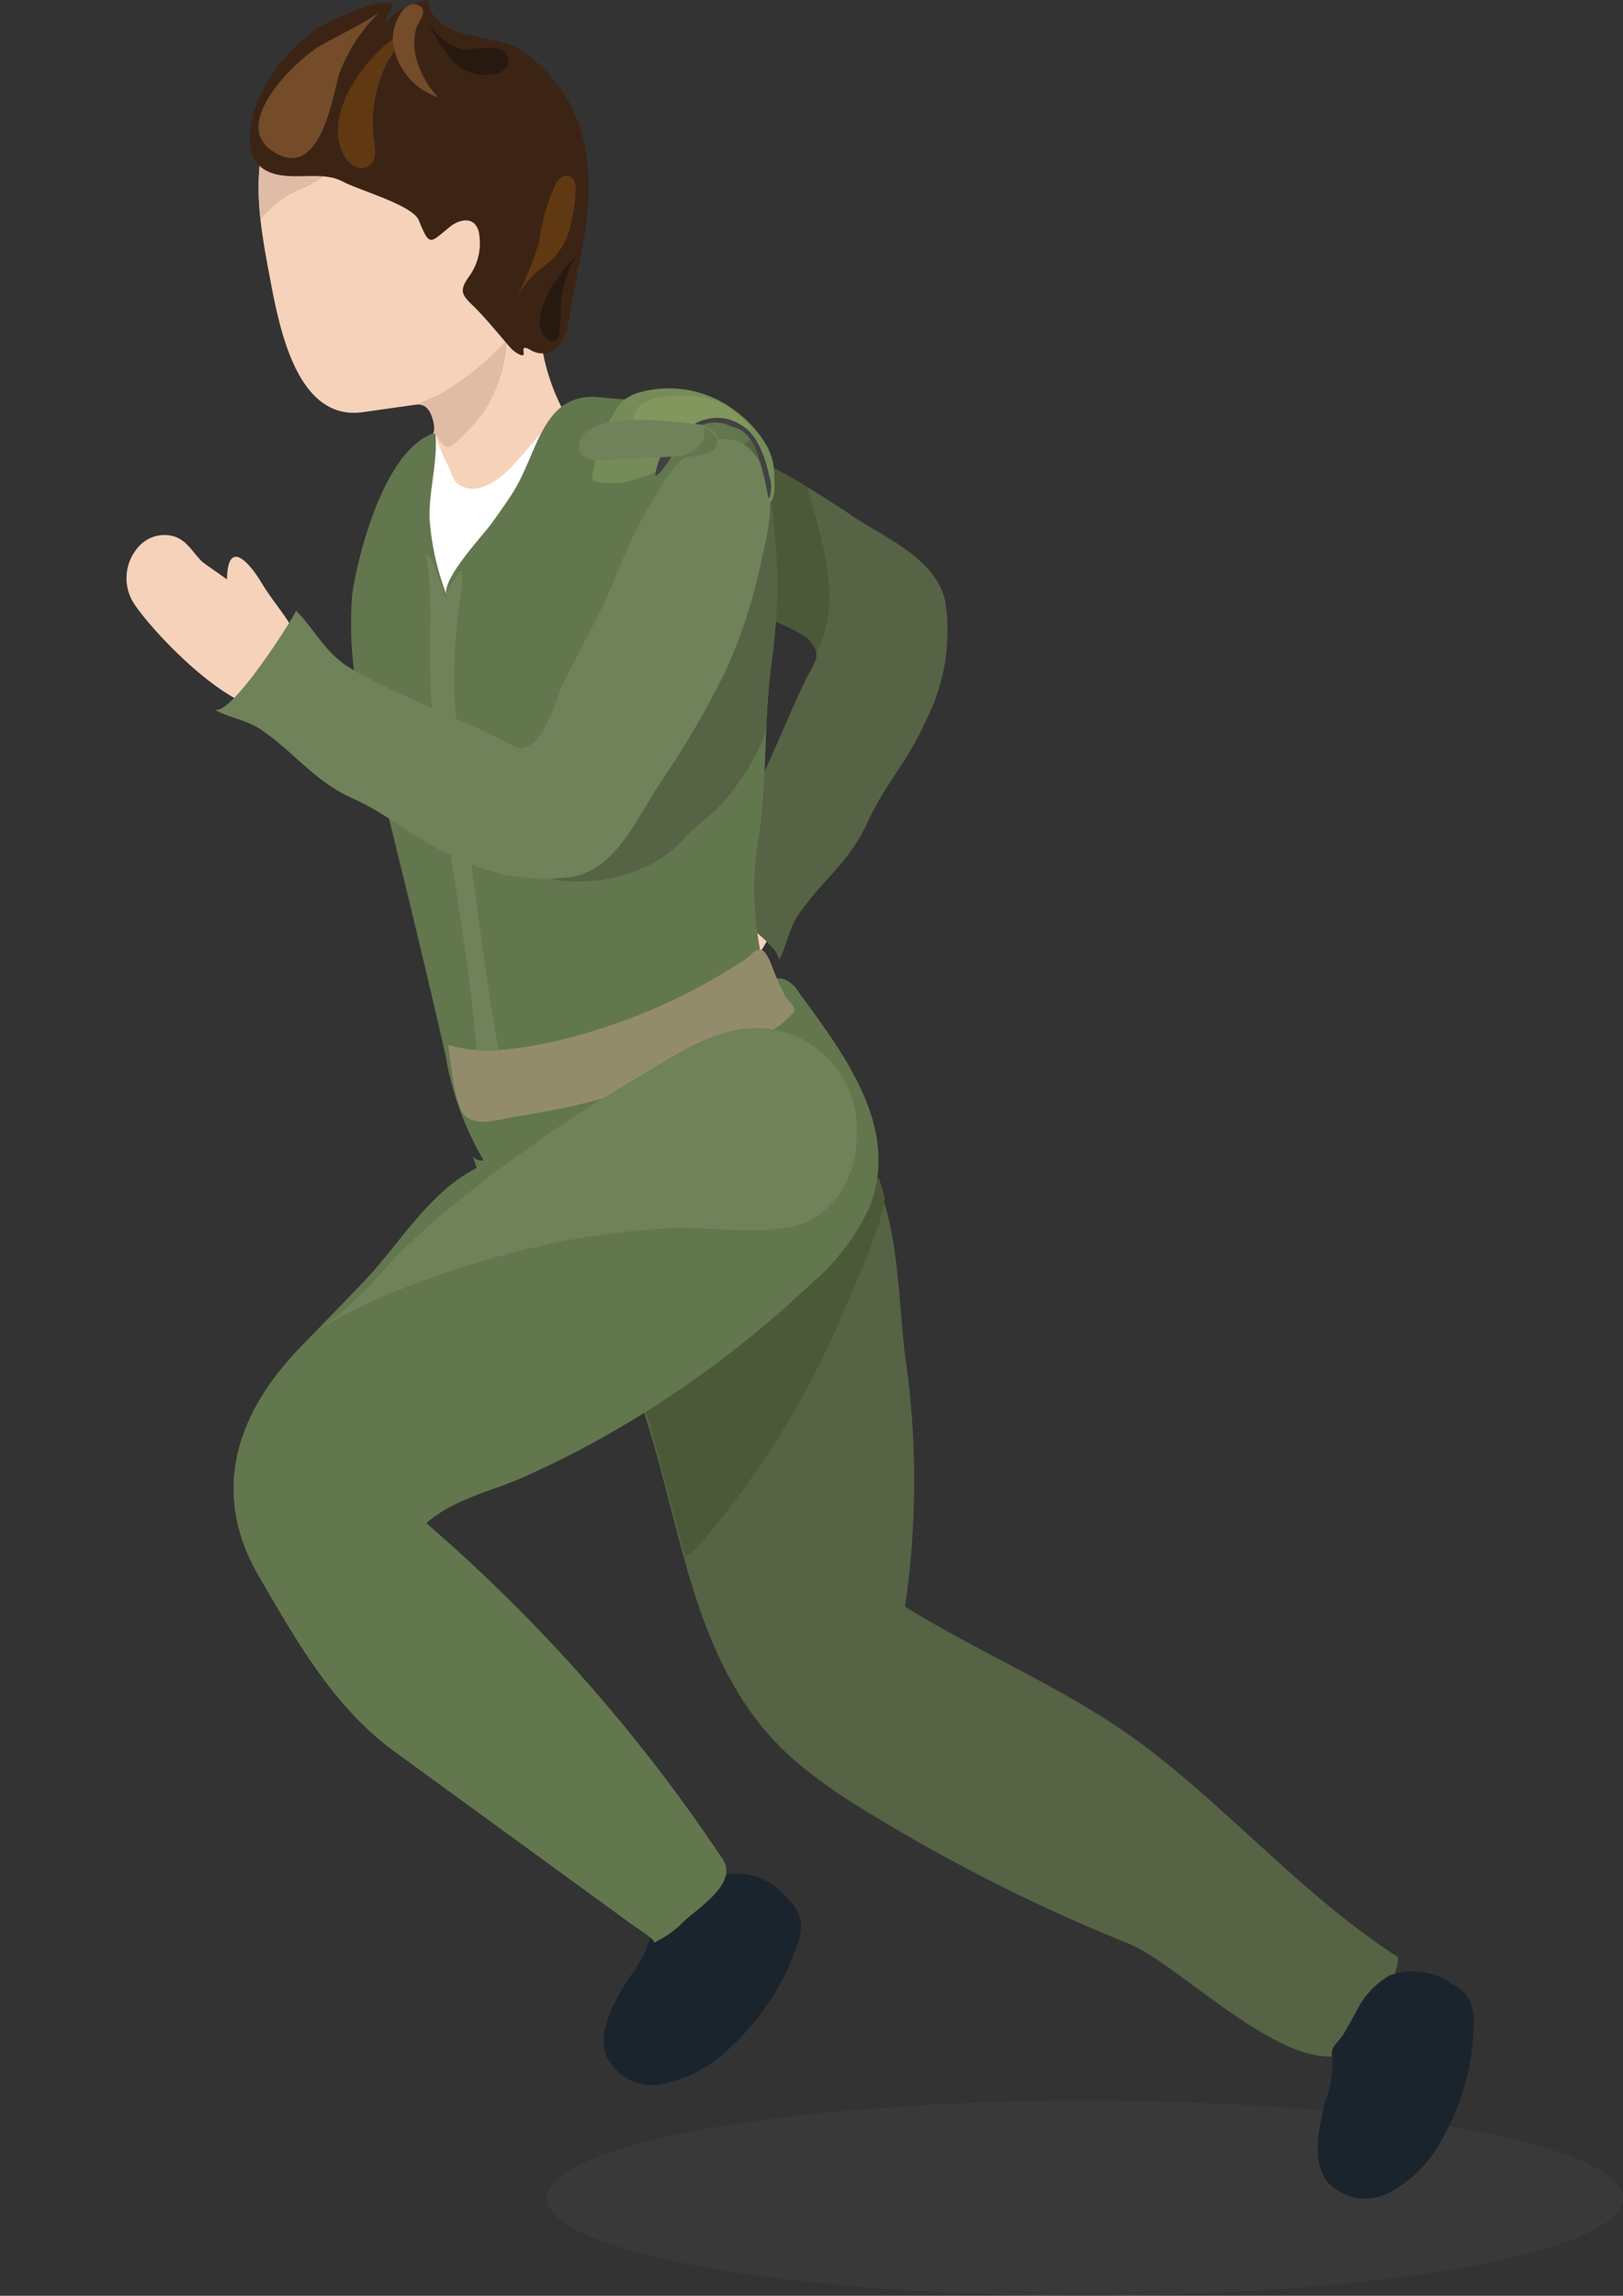 <svg id="f283b59c-cce9-4786-b5d1-4597b0f75cba" data-name="Layer 1" xmlns="http://www.w3.org/2000/svg" xmlns:xlink="http://www.w3.org/1999/xlink" viewBox="0 0 67.952 96.129" preserveAspectRatio="none" ><rect x="0" y="0" width="67.952" height="96.129" fill="#333333" stroke="none"/><defs><style>.eca60a67-02d6-4b8f-9d83-477616dd939b{fill:none;}.b6b82dc1-7bb6-499a-865c-31f8a993e214{fill:#414042;opacity:0.48;}.a8e39b8a-4612-4fc2-ba5e-61d5fc3ad0d1{fill:#f6d2ba;}.b73ac7b0-fb29-4ae1-90cd-18c3494987eb{fill:#566345;}.af40b534-0a0b-4e74-9903-72d95d5cc3fe{clip-path:url(#fef3da4b-be02-447e-aa72-2ec219f9ea25);}.f9eb67c7-1128-4a90-8a03-aca99d8e7d1b{fill:#4c5939;}.f5b9c736-d06d-4a19-8364-16f3370970be{fill:#1a242d;}.f820f37c-2a17-4d14-9067-79a59bdde233{clip-path:url(#a741d2ee-9736-4604-b431-65574ea6fdba);}.a63ac072-e697-487c-9e1c-44a3d6041bbd{fill:#63774e;}.b7d9b730-7eef-4851-a0dd-2940b42766e7{fill:#fff;}.a57f5d8b-50ef-4e2f-9d3d-bede19414a53{fill:#6f825a;}.b7ccba6c-0ca7-4a1b-9b30-07ac011af1f0{clip-path:url(#aea0772b-8b24-46c1-9251-51c0f9bd6ef2);}.f6b23292-403c-49ba-a7ac-b28be6a954d4{fill:#938c6c;}.a31438bb-4c75-484e-92f6-c29e2a3ff54e{clip-path:url(#afb6022c-baab-4600-9c80-f5d8cbcd4454);}.edf1ff20-82cc-4f7f-a375-4b7b4a57a8d6{fill:#e0bba6;}.ac476bdf-27f3-45d0-9ee8-58380e95efa0{fill:#3c2415;}.bd482bc2-7642-4da3-927f-516dc948a657{fill:#754c29;}.b61ffa95-24d5-43a0-a4fa-e256b1edec1a{fill:#603913;}.ebab903a-eb40-4a42-acc3-70d47f910a97{fill:#281910;}.fc3d0171-a117-482c-bff9-ee6dd7330055{fill:#758c58;}.aafecbbc-3ba8-47df-a623-bf163c1152f5{fill:#81975e;}.bbe7fba1-0e9b-4634-85ed-27c1e258059a{fill:#424143;}</style><clipPath id="fef3da4b-be02-447e-aa72-2ec219f9ea25"><path class="eca60a67-02d6-4b8f-9d83-477616dd939b" d="M27.256,23.543a21.113,21.113,0,0,1-4.636-2.405c-1.182-.938-2.085-2.589-.54-3.635,1.168-.79,2.729-.526,4.097-.186a21.759,21.759,0,0,1,4.836,1.553,39.499,39.499,0,0,1,4.508,2.622c1.405.985,3.605,1.812,4.051,3.654a8.238,8.238,0,0,1-.842,5.094c-.643,1.512-1.743,2.702-2.407,4.192-.739,1.659-1.941,2.459-2.912,3.895-.397.587-.486,1.348-.831,1.934.348-.664-3.616-3.18-4.129-3.43.902-.883,1.806-1.211,2.476-2.393,1.046-1.846,1.83-3.903,2.731-5.825.462-.987.862-1.151.11-1.932a9.015,9.015,0,0,0-2.1-.947C30.194,25.012,28.764,24.199,27.256,23.543Z"/></clipPath><clipPath id="a741d2ee-9736-4604-b431-65574ea6fdba"><path class="eca60a67-02d6-4b8f-9d83-477616dd939b" d="M29.92,42.694c-.578.703,6.026,4.886,6.484,5.73,1.074,1.98,1.067,5.258,1.33,7.452a36.434,36.434,0,0,1,.012,10.624c3.386,2.101,7.078,3.556,10.274,6.025,3.547,2.74,6.533,6.16,10.309,8.613.403.262-1.502,3.836-1.901,4.017-2.582,1.171-7.009-3.556-9.285-4.53A73.363,73.363,0,0,1,35.336,74.578a20.559,20.559,0,0,1-2.333-1.746c-4.378-3.925-4.566-10.127-6.485-15.303a23.533,23.533,0,0,0-1.571-3.47c-.501-.881-2.037-1.99-2.33-2.721-.834-2.084,1.553-2.867,2.984-3.904A25.403,25.403,0,0,0,29.92,42.694Z"/></clipPath><clipPath id="aea0772b-8b24-46c1-9251-51c0f9bd6ef2"><path class="eca60a67-02d6-4b8f-9d83-477616dd939b" d="M25.124,16.635c-2.442-.256-2.585,2.345-3.679,4.034-.272.42-.563.828-.854,1.236-.336.47-2.11,2.347-1.894,3.001a10.933,10.933,0,0,1-.714-3.236c-.016-1.187.355-2.365.246-3.548-2.059.598-3.208,4.908-3.481,6.758a15.5,15.5,0,0,0,.681,5.948c1.106,4.44,2.21,8.886,3.218,13.334a12.912,12.912,0,0,0,1.602,4.424.418.418,0,0,1-.456-.192l.303.943a5.303,5.303,0,0,1,1.777-.606,25.162,25.162,0,0,1,3.221-.019c1.789-.039,2.183-.873,3.456-1.752,1.295-.894,3.504-1.111,4.995-1.686-1.244-3.427-2.4-6.298-1.808-10.032.409-2.577.226-5.108.583-7.633a23.227,23.227,0,0,0-.33-8.091C31.41,16.839,27.462,16.88,25.124,16.635Z"/></clipPath><clipPath id="afb6022c-baab-4600-9c80-f5d8cbcd4454"><path class="eca60a67-02d6-4b8f-9d83-477616dd939b" d="M22.213,26.09a.56.56,0,0,0,.315.179.516.516,0,0,0,.315-.115,4.113,4.113,0,0,0,1.253-1.528,7.122,7.122,0,0,0,1.108-3.812c-.094-.726-.582-.974-.866-1.542-.161-.322-.203-.787-.356-1.138-.169-.389-.341-.777-.512-1.165a8.685,8.685,0,0,1-.718-2.107,2.63,2.63,0,0,1,.274-1.904c.309-.37.815-.443 1-.967.761-2.163-.119-5.148-1.116-7.103a5.955,5.955,0,0,0-2.256-2.56,5.955,5.955,0,0,0-2.569-.67,7.554,7.554,0,0,0-4.623,1.081c-2.617,1.726-2.856,4.173-2.514,6.807.078.598.185,1.206.302,1.817.383,2.011,1.056,6.302,3.94,5.895l2.195-.31a.577.577,0,0,1,.562.173,1.848,1.848,0,0,1,.231.812c.014.198-.132.353-.194.549a1.83,1.83,0,0,0-.046.678,8.655,8.655,0,0,0,.827,3.277c.427.834,1.359,1.074,1.916,1.759A15.988,15.988,0,0,0,22.213,26.09Z"/></clipPath></defs><ellipse class="b6b82dc1-7bb6-499a-865c-31f8a993e214" cx="45.426" cy="92.043" rx="22.526" ry="4.085"/><path class="a8e39b8a-4612-4fc2-ba5e-61d5fc3ad0d1" d="M30.628,36.588c-1.349.004-2.127.956-3.345,1.692-.966.584-1.816,1.423-.14,1.448-.019-0-.661.956-.778,1.072-.361.357-.835.597-1.014,1.102a1.431,1.431,0,0,0,.395,1.506,1.963,1.963,0,0,0,2.295.28c1.205-.702,6.103-5.269,4.052-6.729a1.75,1.75,0,0,0-.58-.249A3.46,3.46,0,0,0,30.628,36.588Z"/><path class="b73ac7b0-fb29-4ae1-90cd-18c3494987eb" d="M27.256,23.543a21.113,21.113,0,0,1-4.636-2.405c-1.182-.938-2.085-2.589-.54-3.635,1.168-.79,2.729-.526,4.097-.186a21.759,21.759,0,0,1,4.836,1.553,39.499,39.499,0,0,1,4.508,2.622c1.405.985,3.605,1.812,4.051,3.654a8.238,8.238,0,0,1-.842,5.094c-.643,1.512-1.743,2.702-2.407,4.192-.739,1.659-1.941,2.459-2.912,3.895-.397.587-.486,1.348-.831,1.934.348-.664-3.616-3.18-4.129-3.43.902-.883,1.806-1.211,2.476-2.393,1.046-1.846,1.83-3.903,2.731-5.825.462-.987.862-1.151.11-1.932a9.015,9.015,0,0,0-2.1-.947C30.194,25.012,28.764,24.199,27.256,23.543Z"/><g class="af40b534-0a0b-4e74-9903-72d95d5cc3fe"><path class="f9eb67c7-1128-4a90-8a03-aca99d8e7d1b" d="M33.911,27.78a1.544,1.544,0,0,1-1.091.785,3.41,3.41,0,0,1-1.666-.727c-.969-.738-1.308-1.968-1.885-2.986a5.842,5.842,0,0,1-.922-3.779,3.926,3.926,0,0,1,.624-1.371,3.717,3.717,0,0,1,2.058-1.51c1.367-.334,2.589,1.454,2.888,2.59.558,2.122,1.349,4.471.274,6.531A4.435,4.435,0,0,1,33.911,27.78Z"/></g><path class="f5b9c736-d06d-4a19-8364-16f3370970be" d="M28.735,79.587a3.708,3.708,0,0,1,1.885-1.13,2.772,2.772,0,0,1,2.384,1.079,1.675,1.675,0,0,1,.527.904,2.242,2.242,0,0,1-.156,1.014,10.367,10.367,0,0,1-2.724,4.208A5.652,5.652,0,0,1,27.8,87.248a2.123,2.123,0,0,1-2.444-1.221c-.319-1.024.352-2.213.994-3.232a4.95,4.95,0,0,0,.84-1.563,1.76,1.76,0,0,1,.101-.393c.108-.234.463-.363.659-.534C28.217,80.073,28.468,79.821,28.735,79.587Z"/><path class="b73ac7b0-fb29-4ae1-90cd-18c3494987eb" d="M30.065,43.467c-.578.703,6.026,4.886,6.484,5.73,1.074,1.98,1.067,5.258,1.33,7.452A36.434,36.434,0,0,1,37.892,67.274c3.386,2.101,7.078,3.556,10.274,6.025,3.547,2.74,6.533,6.16,10.309,8.613.403.262-1.502,3.836-1.901,4.017-2.582,1.171-7.009-3.556-9.285-4.53A73.363,73.363,0,0,1,35.481,75.352a20.558,20.558,0,0,1-2.333-1.746c-4.378-3.925-4.566-10.127-6.485-15.303a23.532,23.532,0,0,0-1.571-3.47c-.501-.881-2.037-1.99-2.33-2.721-.834-2.084,1.553-2.867,2.984-3.904A25.403,25.403,0,0,0,30.065,43.467Z"/><g class="f820f37c-2a17-4d14-9067-79a59bdde233"><path class="f9eb67c7-1128-4a90-8a03-aca99d8e7d1b" d="M27.415,56.074a3.361,3.361,0,0,0-1.159,1.603,3.658,3.658,0,0,0,.145,1.753q.616,2.443,1.309,4.865c.112.39.304.852.706.903.336.042.619-.233.84-.489a36.421,36.421,0,0,0,6.155-10.011c.313-.763,2.167-4.649,1.529-5.284-.621-.618-3.472,2.297-4.125,2.758A60.225,60.225,0,0,0,27.415,56.074Z"/></g><path class="a63ac072-e697-487c-9e1c-44a3d6041bbd" d="M34.857,43.752A5.723,5.723,0,0,0,33.164,42.474a2.433,2.433,0,0,0-1.953-.218c-.596.219-.942,1.238-1.324,1.365-1.113.37-1.666,1.46-2.461,2.322-1.706,1.85-3.944,2.087-6.274,2.555-2.744.552-4.197,3.385-5.985,5.235L12.574,56.413c-2.72,2.812-3.766,6.11-1.731,9.601,1.567,2.689,3.133,5.479,5.67,7.326l5.764,4.197,2.882,2.098c.479.349.955.702,1.437,1.046.052.037.954.599.755.675a4.215,4.215,0,0,0,1.298-.92c.647-.595,2.266-1.599,1.602-2.598A69.352,69.352,0,0,0,17.848,63.777c1.169-1.019,2.656-1.302,4.037-1.913a40.406,40.406,0,0,0,4.315-2.234,44.321,44.321,0,0,0,7.736-5.858,9.441,9.441,0,0,0,2.46-3.207c1.339-3.348-1.095-6.468-2.957-9.02a1.295,1.295,0,0,0-.639-.556,1.187,1.187,0,0,0-.5.005,7.761,7.761,0,0,0-1.603.442c-.183.689-.079.928-.585,1.429-.124.772-.164,1.1-.8,1.554"/><path class="a8e39b8a-4612-4fc2-ba5e-61d5fc3ad0d1" d="M22.213,26.09a.56.56,0,0,0,.315.179.516.516,0,0,0,.315-.115,4.113,4.113,0,0,0,1.253-1.528,7.122,7.122,0,0,0,1.108-3.812c-.094-.726-.582-.974-.866-1.542-.161-.322-.203-.787-.356-1.138-.169-.389-.341-.777-.512-1.165a8.685,8.685,0,0,1-.718-2.107,2.63,2.63,0,0,1,.274-1.904c.309-.37.815-.443 1-.967.761-2.163-.119-5.148-1.116-7.103a5.955,5.955,0,0,0-2.256-2.56,5.955,5.955,0,0,0-2.569-.67,7.554,7.554,0,0,0-4.623,1.081c-2.617,1.726-2.856,4.173-2.514,6.807.078.598.185,1.206.302,1.817.383,2.011,1.056,6.302,3.94,5.895l2.195-.31c.493-.07.648.298.762.699a1.284,1.284,0,0,1,.05.249,5.836,5.836,0,0,1-.211,1.125,3.827,3.827,0,0,0,.057,1.071,7.791,7.791,0,0,0,.722,2.345c.427.834,1.359,1.074,1.916,1.759A15.988,15.988,0,0,0,22.213,26.09Z"/><path class="b7d9b730-7eef-4851-a0dd-2940b42766e7" d="M24.654,20.929q.264,1.572.503,3.149.474,3.12.869,6.252c.267,2.088.515,4.179.756,6.27.064.555.899,6.172.711,6.235a24.943,24.943,0,0,1-8.405,1.304q-.445-2.742-.786-5.5-.896-7.255-1.065-14.576a17.366,17.366,0,0,1,.167-3.389c.074-.426.144-.839.204-1.268a2.592,2.592,0,0,1,.213-.838,2.432,2.432,0,0,1,.189-.296c.045-.064.124-.135.19-.092a.156.156,0,0,1,.053.086,7.191,7.191,0,0,0,.467,1.154c.144.26.205.662.457.845.621.451,1.364.056,1.894-.389.735-.617,1.399-1.715,2.183-2.206.511-.321.422-.465.821.171C24.585,18.651,24.501,20.017,24.654,20.929Z"/><path class="a63ac072-e697-487c-9e1c-44a3d6041bbd" d="M25.124,16.635c-2.442-.256-2.585,2.345-3.679,4.034-.272.42-.563.828-.854,1.236-.336.47-2.11,2.347-1.894,3.001a10.933,10.933,0,0,1-.714-3.236c-.016-1.187.355-2.365.246-3.548-2.059.598-3.208,4.908-3.481,6.758a15.5,15.5,0,0,0,.681,5.948c1.106,4.44,2.21,8.886,3.218,13.334a12.912,12.912,0,0,0,1.602,4.424.418.418,0,0,1-.456-.192l.303.943a5.303,5.303,0,0,1,1.777-.606,25.162,25.162,0,0,1,3.221-.019c1.789-.039,2.183-.873,3.456-1.752,1.295-.894,3.504-1.111,4.995-1.686-1.244-3.427-2.4-6.298-1.808-10.032.409-2.577.226-5.108.583-7.633a23.227,23.227,0,0,0-.33-8.091C31.41,16.839,27.462,16.88,25.124,16.635Z"/><path class="a57f5d8b-50ef-4e2f-9d3d-bede19414a53" d="M18.932,27.338q-.002-.11-.003-.22a9.222,9.222,0,0,0-.746-3.411.9.9,0,0,0-.345-.511c.324,2.017.065,4.008.217,6.018.44,5.813,1.896,11.462,2.044,17.3a.214.214,0,0,0,.041.146.228.228,0,0,0,.165.05,1.874,1.874,0,0,0,.774-.152.307.307,0,0,0,.158-.118.298.298,0,0,0,.02-.164c-.085-1.184-.43-2.396-.607-3.577-.276-1.847-.552-3.694-.789-5.546-.239-1.87-.437-3.745-.615-5.621a22.214,22.214,0,0,1,.03-6.54,3.858,3.858,0,0,0,.055-1.123,3.002,3.002,0,0,0-.796,1.672,7.177,7.177,0,0,0-.607-2.1"/><g class="b7ccba6c-0ca7-4a1b-9b30-07ac011af1f0"><path class="b73ac7b0-fb29-4ae1-90cd-18c3494987eb" d="M28.874,21.928a17.156,17.156,0,0,1-2.082,2.624,11.69,11.69,0,0,0-1.195,1.767C24.419,28.318,23.631,30.504,22.406,32.478a2.394,2.394,0,0,1-.929.973c-.868.416-2.142.002-3.04-.134-.763-.116-1.035-.094-.414.469,1.475,1.337,3.395,2.84,5.514,3.093a6.769,6.769,0,0,0,3.782-.724,5.02,5.02,0,0,0,1.391-1.129c.426-.441.95-.783,1.377-1.233a9.411,9.411,0,0,0,2.005-3.224,17.753,17.753,0,0,0,.814-8.06c-.083-.747-.383-1.497-.431-2.234-.043-.662.061-1.215-.483-1.737-.609-.584-1.146.455-1.381.862C30.102,20.284,29.389,21.043,28.874,21.928Z"/></g><path class="f6b23292-403c-49ba-a7ac-b28be6a954d4" d="M32.41,40.679a8.482,8.482,0,0,0,.479,1.059c.087.131.505.499.338.66a7.619,7.619,0,0,1-.609.554,11.032,11.032,0,0,1-2.262,1.218q-1.402.637-2.87,1.143A33.044,33.044,0,0,1,21.6,46.751c-.655.097-1.566.445-2.103-.01-.484-.41-.628-2.362-.727-2.981a6.986,6.986,0,0,0,1.654.237,15.534,15.534,0,0,0,2.319-.289,24.404,24.404,0,0,0,8.459-3.541c.198-.123.398-.443.658-.399C32.121,39.815,32.326,40.496,32.41,40.679Z"/><path class="a8e39b8a-4612-4fc2-ba5e-61d5fc3ad0d1" d="M12.644,27.752c-.004-1.349-.956-2.127-1.692-3.345-.584-.966-1.423-1.816-1.448-.14 0-.019-.956-.661-1.072-.778-.357-.361-.597-.835-1.102-1.014a1.431,1.431,0,0,0-1.506.395,1.963,1.963,0,0,0-.28,2.295c.702,1.205,5.269,6.103,6.729,4.052a1.75,1.75,0,0,0,.249-.58A3.459,3.459,0,0,0,12.644,27.752Z"/><path class="a57f5d8b-50ef-4e2f-9d3d-bede19414a53" d="M25.689,24.38a21.113,21.113,0,0,1,2.405-4.636c.938-1.182,2.589-2.085,3.635-.54.79,1.168.526,2.729.186,4.097A21.759,21.759,0,0,1,30.361,28.137a39.496,39.496,0,0,1-2.623,4.508c-.985,1.405-1.812,3.605-3.654,4.051a8.238,8.238,0,0,1-5.094-.842c-1.512-.643-2.702-1.743-4.192-2.407-1.659-.739-2.459-1.941-3.895-2.912-.587-.397-1.348-.486-1.934-.831.664.348,3.18-3.616,3.43-4.129.883.902,1.211,1.806,2.393,2.476,1.846,1.046,3.903,1.83,5.825,2.731.987.462,1.151.862,1.932.11a9.015,9.015,0,0,0,.947-2.1C24.22,27.317,25.032,25.887,25.689,24.38Z"/><g class="a31438bb-4c75-484e-92f6-c29e2a3ff54e"><path class="edf1ff20-82cc-4f7f-a375-4b7b4a57a8d6" d="M12.443,7.983a4.741,4.741,0,0,0,1.452-.877,9.608,9.608,0,0,0-1.909-.29,3.865,3.865,0,0,0-1.085.011,1.304,1.304,0,0,0-.887.574,1.793,1.793,0,0,0-.152,1.019,6.56,6.56,0,0,0,.324,1.965A4.643,4.643,0,0,1,12.443,7.983Z"/><path class="edf1ff20-82cc-4f7f-a375-4b7b4a57a8d6" d="M16.934,17.314c.085-.286,1.219-.657,1.497-.82a12.095,12.095,0,0,0,2.792-2.26,6.019,6.019,0,0,1-1.037,3.119,8.822,8.822,0,0,1-.912.998c-.157.153-.452.48-.669.315a.816.816,0,0,1-.159-.178c-.153-.21-.16-.352-.429-.357-.093-.002-.663-.051-.663-.201C17.178,17.809,16.859,17.567,16.934,17.314Z"/></g><path class="ac476bdf-27f3-45d0-9ee8-58380e95efa0" d="M11.185,3.439A7.411,7.411,0,0,1,13.399,1.114C13.652.953,16.508-.391,16.413.288a.491.491,0,0,1-.105.198,1.039,1.039,0,0,0-.184.593C16.409.417,17.204.17,17.904,0c.297,1.78,2.701,1.332,3.869,2.086a6.102,6.102,0,0,1,2.326,2.753c1.111,2.678.269,5.53-.238,8.262a3.581,3.581,0,0,1-.33,1.197.933.933,0,0,1-1.288.376c-.698-.419.053.516-.639.089a1.399,1.399,0,0,1-.304-.285c-.505-.579-.989-1.191-1.543-1.724-.46-.443-.514-.623-.101-1.201A2.366,2.366,0,0,0,20.063,9.817a.771.771,0,0,0-.207-.46c-.27-.245-.716-.101-1.001.127-.854.68-.854.891-1.318-.253C17.274,8.583,15.06,7.98,14.351,7.603c-.905-.481-2.133.001-3.084-.401C9.865,6.609,10.582,4.412,11.185,3.439Z"/><path class="a57f5d8b-50ef-4e2f-9d3d-bede19414a53" d="M16.282,54.186a23.704,23.704,0,0,0-2.87,1.438,14.847,14.847,0,0,0,2.831-2.654,29.785,29.785,0,0,1,2.92-2.667,62.802,62.802,0,0,1,7.453-5.14c1.819-1.073,3.84-2.565,6.077-1.987a4.269,4.269,0,0,1,3.16,4.607,3.857,3.857,0,0,1-2.055,3.38c-1.685.672-3.866.176-5.633.261a32.746,32.746,0,0,0-7.124,1.141A38.486,38.486,0,0,0,16.282,54.186Z"/><path class="bd482bc2-7642-4da3-927f-516dc948a657" d="M13.428,1.906c.816-.474,1.69-.851,2.461-1.394a6.899,6.899,0,0,0-1.695,2.605c-.295,1.058-.82,4.522-2.794,3.203C9.644,5.146,12.392,2.508,13.428,1.906Z"/><path class="b61ffa95-24d5-43a0-a4fa-e256b1edec1a" d="M17.267,1.147a10.166,10.166,0,0,0-1.028,1.409,5.68,5.68,0,0,0-.539,3.611c.105,1.053-.883,1.167-1.328.289C13.428,4.592,15.669,1.829,17.267,1.147Z"/><path class="ebab903a-eb40-4a42-acc3-70d47f910a97" d="M18.664,2.177a1.887,1.887,0,0,0,2.281.852.55.55,0,0,0,.334-.616c-.224-.726-1.394-.262-1.914-.354A2.14,2.14,0,0,1,17.803.512,5.171,5.171,0,0,0,18.664,2.177Z"/><path class="bd482bc2-7642-4da3-927f-516dc948a657" d="M16.571.982a1.933,1.933,0,0,0-.128.69,2.786,2.786,0,0,0,1.907,2.405A3.744,3.744,0,0,1,17.472,2.597a2.439,2.439,0,0,1-.037-1.44c.092-.243.523-.751.089-.934C17.072.033,16.741.504,16.571.982Z"/><path class="ebab903a-eb40-4a42-acc3-70d47f910a97" d="M24.262,10.627a3.674,3.674,0,0,0-.875.978,3.514,3.514,0,0,0-.809,1.95c.018.264.349.938.702.702.268-.179.153-1.474.223-1.806C23.603,11.976,23.838,10.926,24.262,10.627Z"/><path class="b61ffa95-24d5-43a0-a4fa-e256b1edec1a" d="M22.639,11.252c.121-.095.245-.187.367-.289a2.783,2.783,0,0,0,.824-1.31A7.099,7.099,0,0,0,24.091,8.109a1.171,1.171,0,0,0-.022-.455.408.408,0,0,0-.317-.296c-.193-.021-.354.142-.463.302a7.809,7.809,0,0,0-.703,2.42,16.08,16.08,0,0,1-.726,1.918c-.06.141-.183.33-.155.469-.042-.207.398-.688.526-.837A2.82,2.82,0,0,1,22.639,11.252Z"/><path class="f5b9c736-d06d-4a19-8364-16f3370970be" d="M56.743,84.315a3.537,3.537,0,0,1,1.43-1.597,2.804,2.804,0,0,1,2.585.335,1.711,1.711,0,0,1,.777.699,2.199,2.199,0,0,1,.166.996,9.908,9.908,0,0,1-1.271,4.727A5.396,5.396,0,0,1,58.231,91.776a2.148,2.148,0,0,1-2.686-.451c-.618-.871-.352-2.178-.061-3.318a4.747,4.747,0,0,0,.31-1.707,1.712,1.712,0,0,1-.026-.398c.029-.251.325-.472.457-.689C56.405,84.919,56.564,84.611,56.743,84.315Z"/><path class="fc3d0171-a117-482c-bff9-ee6dd7330055" d="M25.445,17.752a3.233,3.233,0,0,1,.32-.569,7.791,7.791,0,0,0-.978,2.798.156.156,0,0,0,.025.12.201.201,0,0,0,.087.048,3.154,3.154,0,0,0,1.882-.14,3.11,3.11,0,0,0,.725-.289,2.869,2.869,0,0,0,.873-1.011,2.342,2.342,0,0,1,.937-.959,1.685,1.685,0,0,1,1.201-.039,1.646,1.646,0,0,1,.555.263,3.259,3.259,0,0,1,1.002,1.611c.128.478.018.992.127,1.446.288-.083.223-.867.219-1.088a2.627,2.627,0,0,0-.282-1.212,4.714,4.714,0,0,0-1.328-1.508,4.568,4.568,0,0,0-4.084-.779,1.836,1.836,0,0,0-.572.285,1.787,1.787,0,0,0-.344.393q-.122.176-.232.358c-.011.018-.02.043-.001.056s.036-.03.014-.022"/><path class="aafecbbc-3ba8-47df-a623-bf163c1152f5" d="M28.298,17.973a2.87,2.87,0,0,1-1.278-.028.694.694,0,0,1-.419-.271.416.416,0,0,1-.044-.265.812.812,0,0,1,.413-.551,1.991,1.991,0,0,1,.73-.234,7.031,7.031,0,0,1,1.217-.047A3.134,3.134,0,0,1,31.402,17.894c.018.03.035.069.011.095a5.96,5.96,0,0,0-1.266-.493,1.64,1.64,0,0,0-.843.205A5.419,5.419,0,0,1,28.298,17.973Z"/><path class="bbe7fba1-0e9b-4634-85ed-27c1e258059a" d="M28.262,18.314a2.554,2.554,0,0,0-.826,1.604.474.474,0,0,0,.225-.164c.532-.61.797-1.416,1.518-1.861a1.519,1.519,0,0,1,1.432-.043,1.864,1.864,0,0,1,.552.246,1.961,1.961,0,0,1,.542.886,12.636,12.636,0,0,1,.409,1.562,1.141,1.141,0,0,0,.093.341,1.546,1.546,0,0,0-.017-1.006,4.73,4.73,0,0,0-.512-1.416A2.014,2.014,0,0,0,30.394,17.53a1.978,1.978,0,0,0-1.298.209A3.559,3.559,0,0,0,28.262,18.314Z"/><path class="a57f5d8b-50ef-4e2f-9d3d-bede19414a53" d="M29.769,19.052a.428.428,0,0,0,.15-.025.311.311,0,0,0,.147-.287.917.917,0,0,0-.08-.587,1.269,1.269,0,0,0-.928-.402c-1.027-.133-4.468-.571-4.797.803-.235.982,1.442.673,2.041.647Z"/><path class="a63ac072-e697-487c-9e1c-44a3d6041bbd" d="M28.096,19.096a1.128,1.128,0,0,0,.724-.124,1.099,1.099,0,0,0,.646-.589,1.231,1.231,0,0,0,.025-.375.071.071,0,0,1,.018-.06c.032-.026.084-.002.118.023a1.552,1.552,0,0,1,.298.258.456.456,0,0,1,.118.341.516.516,0,0,1-.31.358,1.937,1.937,0,0,1-.512.139l-.716.125a.116.116,0,0,1-.065-.001c-.02-.009-.03-.035-.012-.047"/></svg>